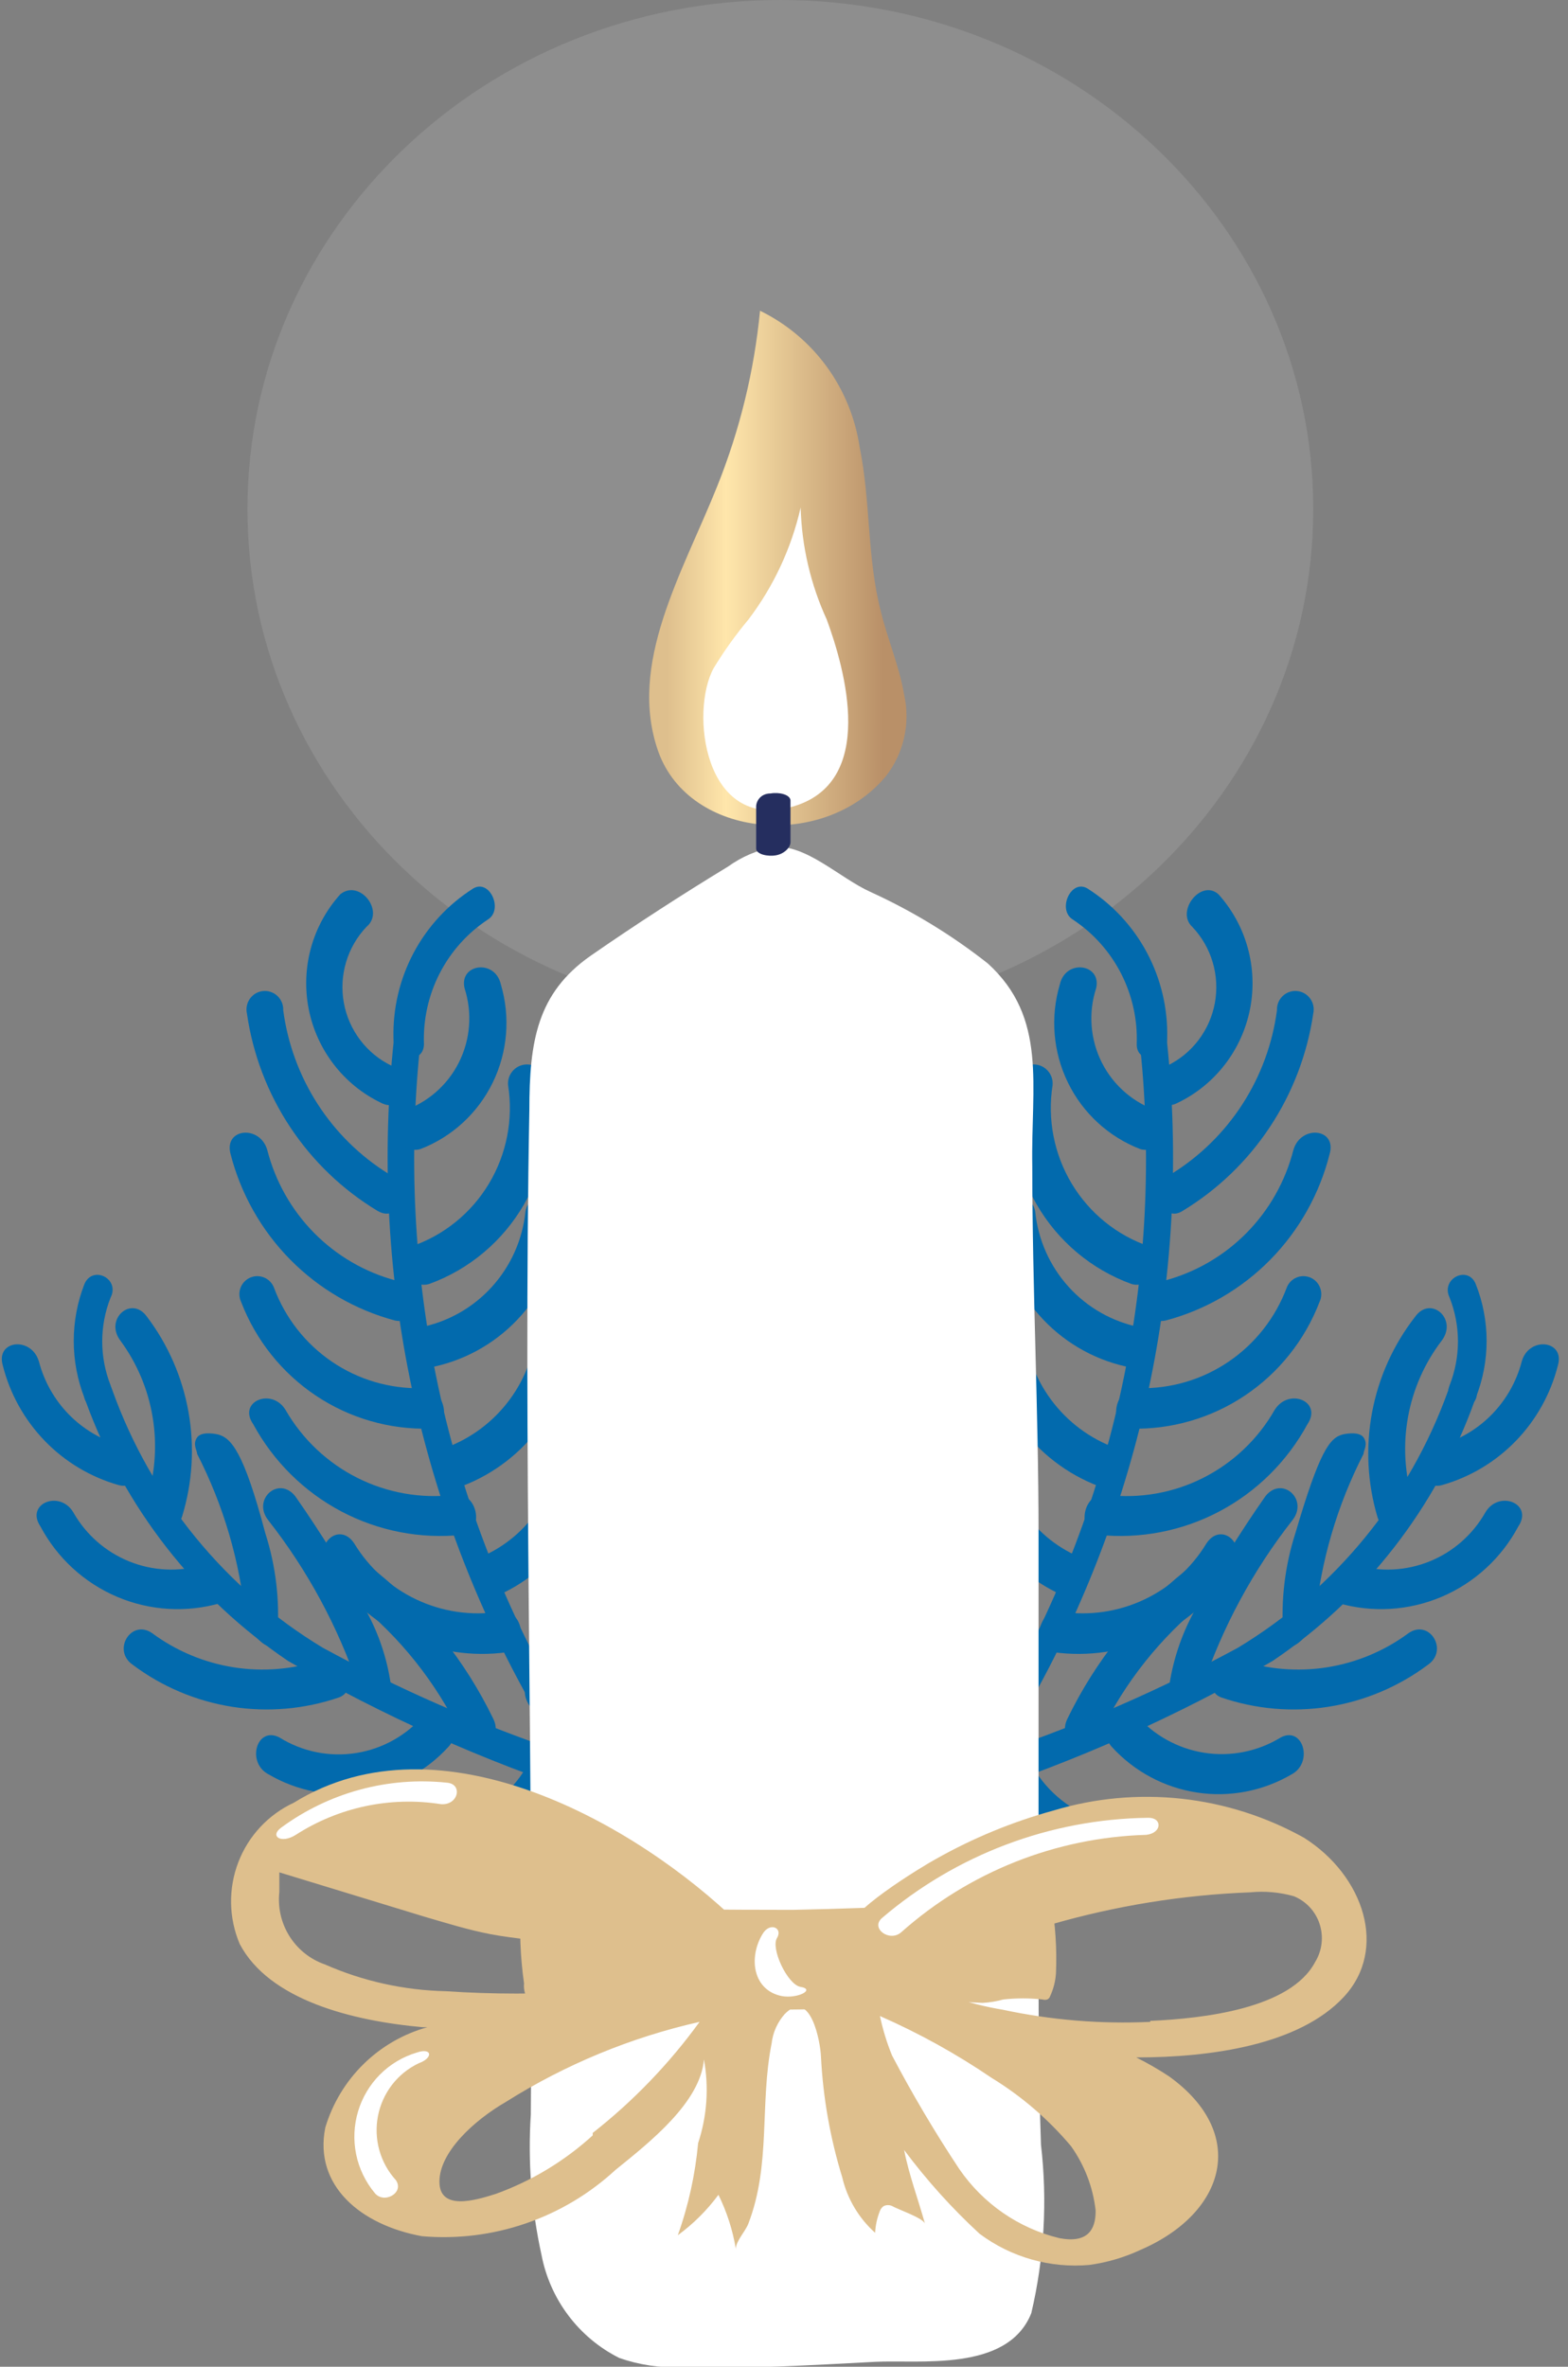 <svg width="53" height="80" viewBox="0 0 53 80" fill="none" xmlns="http://www.w3.org/2000/svg">
<rect x="0" y="0" width="53" height="80" fill="#808080" stroke="none"/>
<g clip-path="url(#clip0)">
<path opacity="0.11" d="M26.376 34.41C36.324 34.41 44.389 26.707 44.389 17.205C44.389 7.703 36.324 0 26.376 0C16.428 0 8.364 7.703 8.364 17.205C8.364 26.707 16.428 34.41 26.376 34.41Z" fill="white"/>
<path d="M49.88 43.4C50.372 44.636 50.372 46.016 49.88 47.253C49.635 47.944 48.736 47.532 48.998 46.825C49.374 45.873 49.374 44.812 48.998 43.861C48.687 43.219 49.619 42.758 49.88 43.4Z" fill="#026AAD"/>
<path d="M48.687 48.85C49.348 48.66 49.948 48.3 50.429 47.807C50.91 47.313 51.256 46.703 51.433 46.034C51.662 45.162 52.904 45.294 52.659 46.15C52.417 47.113 51.926 47.994 51.238 48.705C50.549 49.416 49.686 49.932 48.736 50.2C47.935 50.414 47.886 49.047 48.687 48.85Z" fill="#026AAD"/>
<path d="M47.837 44.503C48.36 43.779 49.276 44.585 48.736 45.31C48.155 46.068 47.763 46.956 47.592 47.898C47.421 48.84 47.477 49.81 47.756 50.727C48.017 51.517 46.808 52.077 46.562 51.286C46.219 50.136 46.156 48.919 46.378 47.738C46.6 46.557 47.1 45.448 47.837 44.503Z" fill="#026AAD"/>
<path d="M45.827 52.9C46.649 53.143 47.529 53.1 48.324 52.777C49.119 52.455 49.782 51.871 50.207 51.122C50.665 50.348 51.842 50.825 51.319 51.599C50.749 52.667 49.834 53.506 48.724 53.977C47.615 54.447 46.379 54.52 45.222 54.184C44.568 53.986 45.157 52.636 45.827 52.9Z" fill="#026AAD"/>
<path d="M45.386 48.487C45.386 48.487 45.925 48.356 46.088 48.586C46.252 48.817 46.088 49.031 46.088 49.146C45.196 50.885 44.641 52.779 44.454 54.727C44.41 54.89 44.332 55.042 44.225 55.172C44.062 55.402 43.751 55.715 43.555 55.633C43.359 55.551 43.392 55.37 43.375 55.238C43.292 54.086 43.431 52.929 43.784 51.83C44.601 49.047 44.944 48.603 45.386 48.487Z" fill="#026AAD"/>
<path d="M2.855 43.4C2.372 44.638 2.372 46.014 2.855 47.253C3.1 47.944 3.999 47.532 3.738 46.825C3.361 45.873 3.361 44.812 3.738 43.861C4.065 43.219 3.133 42.758 2.855 43.4Z" fill="#026AAD"/>
<path d="M4.065 48.85C3.405 48.66 2.804 48.3 2.323 47.807C1.842 47.313 1.496 46.703 1.319 46.034C1.074 45.162 -0.152 45.294 0.093 46.15C0.335 47.113 0.826 47.994 1.514 48.705C2.203 49.416 3.066 49.932 4.016 50.2C4.817 50.414 4.866 49.047 4.065 48.85Z" fill="#026AAD"/>
<path d="M4.964 44.503C4.441 43.779 3.526 44.585 4.065 45.31C4.627 46.071 5.002 46.957 5.158 47.893C5.315 48.829 5.248 49.789 4.964 50.694C4.702 51.484 5.912 52.044 6.157 51.253C6.506 50.114 6.58 48.907 6.372 47.733C6.165 46.559 5.682 45.451 4.964 44.503Z" fill="#026AAD"/>
<path d="M22.257 25.421C21.195 22.441 23.074 19.362 24.251 16.415C25.009 14.524 25.494 12.534 25.69 10.504C26.581 10.938 27.354 11.585 27.941 12.389C28.527 13.192 28.91 14.128 29.057 15.114C29.433 16.958 29.302 18.852 29.776 20.679C30.005 21.617 30.397 22.523 30.56 23.478C30.668 23.957 30.668 24.453 30.561 24.932C30.453 25.41 30.241 25.859 29.939 26.244C27.847 28.747 23.32 28.351 22.257 25.421Z" fill="url(#paint0_linear)"/>
<path d="M24.12 22.589C24.471 22.011 24.864 21.46 25.297 20.942C26.147 19.822 26.749 18.53 27.063 17.156C27.099 18.465 27.399 19.754 27.945 20.942C28.55 22.589 29.678 26.491 26.736 27.281C23.794 28.072 23.32 24.054 24.12 22.589Z" fill="white"/>
<path d="M39.403 34.822C40.288 42.495 38.786 50.256 35.105 57.032C34.712 57.768 34.287 58.492 33.83 59.206C36.591 58.263 39.27 57.09 41.839 55.699C45.132 53.712 47.643 50.641 48.949 47.005C48.963 46.933 48.993 46.865 49.036 46.806C49.08 46.747 49.136 46.699 49.2 46.664C49.265 46.63 49.336 46.61 49.409 46.607C49.482 46.604 49.555 46.617 49.622 46.646C49.689 46.675 49.749 46.718 49.798 46.774C49.846 46.829 49.882 46.894 49.902 46.965C49.922 47.036 49.926 47.11 49.914 47.182C49.901 47.255 49.873 47.324 49.831 47.384C48.542 50.96 46.155 54.028 43.016 56.143C39.788 58.012 36.375 59.535 32.833 60.687C31.309 62.817 29.672 64.862 27.929 66.812C25.427 69.443 23.343 72.448 21.75 75.719C21.304 75.557 20.835 75.468 20.361 75.456C20.361 75.061 20.525 74.665 20.606 74.254C21.109 73.754 21.558 73.202 21.947 72.608C21.947 72.871 21.832 73.134 21.767 73.414C23.547 70.46 25.628 67.701 27.978 65.182C29.179 63.951 30.273 62.618 31.247 61.198C31.933 60.029 32.882 59.041 33.601 57.905C37.68 51.035 39.403 43.005 38.504 35.052C38.308 34.328 39.289 34.229 39.403 34.822Z" fill="#026AAD"/>
<path d="M36.755 30.031C37.603 30.568 38.297 31.317 38.77 32.206C39.243 33.096 39.478 34.093 39.452 35.102C39.452 35.826 38.422 36.007 38.422 35.299C38.454 34.469 38.271 33.645 37.893 32.906C37.515 32.168 36.954 31.54 36.265 31.084C35.725 30.755 36.2 29.701 36.755 30.031Z" fill="#026AAD"/>
<path d="M41.185 30.228C41.65 30.745 41.989 31.364 42.174 32.036C42.36 32.708 42.387 33.414 42.254 34.099C42.12 34.783 41.83 35.427 41.406 35.978C40.982 36.53 40.436 36.974 39.812 37.275C39.044 37.687 38.684 36.435 39.452 36.024C39.869 35.822 40.232 35.525 40.512 35.155C40.792 34.785 40.982 34.354 41.065 33.896C41.147 33.438 41.122 32.967 40.989 32.522C40.857 32.076 40.621 31.668 40.302 31.331C39.73 30.805 40.596 29.701 41.185 30.228Z" fill="#026AAD"/>
<path d="M37.05 33.406C36.781 34.236 36.851 35.139 37.243 35.917C37.636 36.695 38.318 37.284 39.142 37.555C39.877 37.802 39.273 39.07 38.537 38.839C37.472 38.427 36.6 37.625 36.097 36.593C35.594 35.561 35.496 34.376 35.824 33.274C36.02 32.402 37.246 32.583 37.05 33.406Z" fill="#026AAD"/>
<path d="M39.599 39.679C40.563 39.081 41.383 38.274 42 37.317C42.616 36.36 43.013 35.278 43.163 34.147C43.159 34.058 43.175 33.969 43.208 33.886C43.241 33.804 43.292 33.729 43.356 33.668C43.42 33.606 43.496 33.56 43.58 33.531C43.664 33.501 43.753 33.49 43.841 33.499C43.929 33.507 44.014 33.534 44.091 33.578C44.168 33.623 44.235 33.683 44.287 33.755C44.339 33.828 44.374 33.91 44.392 33.998C44.41 34.085 44.408 34.175 44.389 34.262C44.187 35.633 43.687 36.942 42.924 38.094C42.161 39.247 41.154 40.216 39.975 40.93C39.289 41.375 38.864 40.123 39.599 39.679Z" fill="#026AAD"/>
<path d="M35.578 36.682C35.398 37.833 35.627 39.011 36.225 40.009C36.823 41.006 37.752 41.758 38.847 42.132C39.599 42.363 38.995 43.63 38.243 43.4C36.893 42.91 35.758 41.956 35.037 40.706C34.317 39.457 34.057 37.991 34.303 36.567C34.311 36.483 34.335 36.401 34.374 36.326C34.413 36.251 34.466 36.184 34.531 36.13C34.595 36.076 34.67 36.035 34.75 36.01C34.83 35.984 34.914 35.975 34.998 35.983C35.082 35.99 35.163 36.014 35.238 36.054C35.312 36.093 35.378 36.147 35.432 36.212C35.486 36.277 35.527 36.352 35.552 36.432C35.577 36.513 35.586 36.598 35.578 36.682Z" fill="#026AAD"/>
<path d="M39.371 43.285C40.419 43.004 41.374 42.447 42.138 41.672C42.902 40.896 43.447 39.93 43.718 38.872C43.964 38.016 45.19 38.131 44.944 39.004C44.604 40.355 43.911 41.59 42.937 42.581C41.962 43.571 40.742 44.28 39.403 44.635C38.602 44.816 38.553 43.466 39.371 43.285Z" fill="#026AAD"/>
<path d="M34.99 40.947C35.085 41.897 35.481 42.791 36.12 43.497C36.759 44.203 37.606 44.683 38.537 44.865C39.305 45.014 39.027 46.38 38.259 46.232C37.113 46.02 36.063 45.45 35.259 44.601C34.455 43.752 33.937 42.669 33.781 41.507C33.633 40.684 34.843 40.107 34.99 40.947Z" fill="#026AAD"/>
<path d="M38.488 46.923C39.568 46.949 40.629 46.637 41.525 46.029C42.421 45.422 43.107 44.549 43.49 43.532C43.518 43.454 43.562 43.384 43.618 43.325C43.675 43.265 43.743 43.218 43.818 43.185C43.893 43.153 43.974 43.136 44.056 43.136C44.137 43.136 44.218 43.153 44.293 43.185C44.368 43.217 44.436 43.264 44.493 43.324C44.549 43.383 44.593 43.454 44.622 43.531C44.651 43.608 44.664 43.69 44.66 43.772C44.657 43.854 44.636 43.935 44.601 44.009C44.105 45.3 43.225 46.405 42.08 47.171C40.936 47.938 39.584 48.328 38.21 48.29C37.425 48.224 37.654 46.857 38.488 46.923Z" fill="#026AAD"/>
<path d="M34.598 44.717C34.646 45.654 34.968 46.555 35.524 47.308C36.079 48.061 36.843 48.632 37.72 48.948C38.455 49.212 37.867 50.48 37.131 50.233C36.055 49.822 35.123 49.102 34.449 48.162C33.775 47.223 33.389 46.105 33.339 44.947C33.274 44.108 34.532 43.861 34.598 44.717Z" fill="#026AAD"/>
<path d="M37.393 50.529C38.515 50.665 39.653 50.467 40.664 49.957C41.675 49.448 42.516 48.651 43.081 47.664C43.555 46.891 44.715 47.368 44.192 48.142C43.51 49.398 42.474 50.424 41.215 51.089C39.956 51.754 38.529 52.029 37.115 51.879C36.347 51.747 36.625 50.397 37.393 50.529Z" fill="#026AAD"/>
<path d="M33.83 48.569C33.824 49.43 34.071 50.274 34.539 50.994C35.007 51.715 35.676 52.28 36.461 52.62C37.197 52.916 36.592 54.266 35.873 53.904C34.897 53.462 34.069 52.745 33.489 51.839C32.908 50.933 32.601 49.878 32.604 48.8C32.538 47.927 33.797 47.713 33.83 48.569Z" fill="#026AAD"/>
<path d="M35.873 54.48C36.824 54.623 37.797 54.481 38.669 54.071C39.541 53.661 40.274 53.002 40.776 52.175C41.267 51.418 42.182 52.175 41.675 52.982C41.048 53.999 40.141 54.811 39.065 55.32C37.988 55.828 36.789 56.011 35.611 55.847C34.827 55.633 35.104 54.332 35.873 54.48Z" fill="#026AAD"/>
<path d="M33.699 53.032C33.59 53.699 33.637 54.382 33.836 55.028C34.034 55.673 34.379 56.264 34.843 56.752C35.382 57.296 34.516 58.399 33.96 57.855C33.35 57.204 32.899 56.419 32.641 55.562C32.382 54.705 32.325 53.799 32.473 52.916C32.469 52.827 32.485 52.738 32.518 52.656C32.551 52.573 32.602 52.498 32.666 52.437C32.73 52.376 32.807 52.329 32.89 52.3C32.974 52.271 33.063 52.26 33.151 52.268C33.239 52.276 33.325 52.304 33.402 52.348C33.478 52.392 33.545 52.452 33.597 52.525C33.649 52.597 33.685 52.679 33.702 52.767C33.72 52.854 33.719 52.945 33.699 53.032Z" fill="#026AAD"/>
<path d="M41.888 56.11C42.844 56.43 43.862 56.515 44.857 56.358C45.853 56.2 46.796 55.805 47.608 55.205C48.311 54.711 48.981 55.781 48.262 56.275C47.274 57.013 46.123 57.499 44.907 57.691C43.692 57.883 42.448 57.776 41.283 57.378C40.564 57.114 41.152 55.83 41.888 56.11Z" fill="#026AAD"/>
<path d="M42.77 50.578C43.326 49.87 44.241 50.677 43.686 51.385C42.353 53.083 41.32 54.999 40.629 57.049C40.555 57.221 40.429 57.365 40.27 57.46C40.27 57.46 39.877 57.724 39.681 57.608C39.485 57.493 39.518 57.493 39.501 57.131C39.621 56.195 39.915 55.29 40.368 54.464C41.094 53.124 41.897 51.826 42.77 50.578Z" fill="#026AAD"/>
<path d="M38.39 57.954C38.984 58.647 39.803 59.104 40.701 59.246C41.599 59.388 42.517 59.204 43.293 58.728C44.045 58.333 44.405 59.584 43.653 59.979C42.689 60.543 41.562 60.759 40.46 60.591C39.358 60.423 38.345 59.883 37.589 59.057C37.017 58.465 37.883 57.279 38.39 57.954Z" fill="#026AAD"/>
<path d="M40.041 53.114C40.727 52.554 41.397 53.624 40.694 54.167C39.222 55.356 38.028 56.857 37.197 58.563C36.788 59.37 35.676 58.893 36.085 58.086C37.022 56.154 38.373 54.456 40.041 53.114Z" fill="#026AAD"/>
<path d="M34.663 59.222C35.043 60.156 35.76 60.911 36.669 61.336C37.578 61.76 38.614 61.823 39.567 61.511C40.368 61.28 40.4 62.63 39.567 62.844C38.35 63.21 37.041 63.097 35.904 62.529C34.766 61.96 33.885 60.979 33.437 59.782C33.143 59.025 34.385 58.465 34.663 59.222Z" fill="#026AAD"/>
<path d="M13.349 34.822C12.465 42.495 13.967 50.256 17.648 57.032C18.04 57.768 18.465 58.492 18.923 59.206C16.16 58.266 13.48 57.093 10.914 55.699C7.621 53.712 5.109 50.641 3.803 47.005C3.784 46.939 3.751 46.877 3.706 46.824C3.662 46.771 3.606 46.728 3.544 46.698C3.482 46.668 3.414 46.651 3.345 46.65C3.276 46.648 3.207 46.661 3.143 46.688C3.08 46.715 3.022 46.755 2.975 46.805C2.928 46.856 2.892 46.916 2.869 46.982C2.846 47.048 2.838 47.118 2.844 47.187C2.85 47.256 2.871 47.323 2.904 47.384C4.206 50.958 6.598 54.024 9.737 56.143C12.96 58.009 16.367 59.532 19.903 60.687C21.432 62.813 23.069 64.857 24.807 66.812C27.309 69.443 29.393 72.448 30.985 75.719C31.432 75.557 31.901 75.468 32.375 75.456C32.375 75.061 32.211 74.665 32.13 74.254C31.627 73.754 31.178 73.202 30.789 72.608C30.789 72.871 30.904 73.134 30.969 73.414C29.189 70.46 27.108 67.701 24.758 65.182C23.557 63.951 22.463 62.618 21.489 61.198C20.802 60.029 19.854 59.041 19.135 57.905C15.056 51.035 13.333 43.005 14.232 35.052C14.444 34.328 13.431 34.229 13.349 34.822Z" fill="#026AAD"/>
<path d="M15.997 30.031C15.149 30.568 14.455 31.317 13.982 32.206C13.509 33.096 13.274 34.093 13.3 35.102C13.3 35.826 14.313 36.007 14.33 35.299C14.299 34.469 14.481 33.645 14.859 32.906C15.237 32.168 15.798 31.54 16.487 31.084C17.027 30.755 16.553 29.701 15.997 30.031Z" fill="#026AAD"/>
<path d="M11.502 30.228C11.037 30.745 10.698 31.364 10.512 32.036C10.327 32.708 10.3 33.414 10.433 34.099C10.566 34.783 10.857 35.427 11.281 35.978C11.705 36.53 12.251 36.974 12.875 37.275C13.643 37.687 14.003 36.435 13.235 36.024C12.818 35.822 12.455 35.525 12.175 35.155C11.895 34.785 11.705 34.354 11.622 33.896C11.539 33.438 11.565 32.967 11.698 32.522C11.83 32.076 12.066 31.668 12.385 31.331C13.022 30.805 12.156 29.701 11.502 30.228Z" fill="#026AAD"/>
<path d="M15.703 33.406C15.971 34.236 15.901 35.139 15.509 35.917C15.117 36.695 14.434 37.284 13.611 37.555C12.875 37.802 13.48 39.07 14.215 38.839C15.281 38.427 16.152 37.625 16.655 36.593C17.158 35.561 17.256 34.376 16.929 33.274C16.732 32.402 15.507 32.583 15.703 33.406Z" fill="#026AAD"/>
<path d="M13.136 39.679C12.172 39.081 11.352 38.274 10.736 37.317C10.12 36.36 9.723 35.278 9.573 34.147C9.577 34.058 9.561 33.969 9.528 33.886C9.495 33.804 9.444 33.729 9.38 33.668C9.316 33.606 9.239 33.56 9.156 33.531C9.072 33.501 8.983 33.49 8.895 33.499C8.807 33.507 8.721 33.534 8.644 33.578C8.568 33.623 8.501 33.683 8.449 33.755C8.397 33.828 8.361 33.91 8.344 33.998C8.326 34.085 8.327 34.175 8.347 34.262C8.545 35.634 9.044 36.944 9.807 38.097C10.571 39.251 11.58 40.218 12.761 40.93C13.529 41.375 13.888 40.123 13.136 39.679Z" fill="#026AAD"/>
<path d="M17.174 36.682C17.355 37.833 17.125 39.011 16.527 40.009C15.929 41.006 15 41.758 13.905 42.132C13.153 42.363 13.758 43.63 14.509 43.4C15.859 42.91 16.994 41.956 17.715 40.706C18.435 39.457 18.695 37.991 18.449 36.567C18.441 36.483 18.417 36.401 18.378 36.326C18.339 36.251 18.286 36.184 18.221 36.13C18.157 36.076 18.082 36.035 18.002 36.01C17.922 35.984 17.838 35.975 17.754 35.983C17.67 35.99 17.589 36.014 17.514 36.054C17.44 36.093 17.374 36.147 17.32 36.212C17.266 36.277 17.225 36.352 17.2 36.432C17.175 36.513 17.166 36.598 17.174 36.682Z" fill="#026AAD"/>
<path d="M13.382 43.285C12.334 43.004 11.378 42.447 10.614 41.672C9.85 40.896 9.305 39.93 9.034 38.872C8.789 38.016 7.563 38.131 7.792 39.004C8.138 40.355 8.835 41.589 9.812 42.579C10.789 43.568 12.009 44.278 13.349 44.635C14.15 44.816 14.199 43.466 13.382 43.285Z" fill="#026AAD"/>
<path d="M17.762 40.947C17.665 41.896 17.268 42.789 16.629 43.495C15.991 44.2 15.145 44.68 14.215 44.865C13.447 45.014 13.725 46.38 14.493 46.232C15.639 46.02 16.689 45.45 17.493 44.601C18.298 43.752 18.815 42.669 18.972 41.507C19.102 40.684 17.909 40.107 17.762 40.947Z" fill="#026AAD"/>
<path d="M14.248 46.923C13.17 46.948 12.112 46.635 11.219 46.028C10.325 45.42 9.642 44.548 9.263 43.532C9.234 43.454 9.19 43.384 9.134 43.325C9.077 43.265 9.01 43.218 8.934 43.185C8.859 43.153 8.778 43.136 8.697 43.136C8.615 43.136 8.534 43.153 8.459 43.185C8.384 43.217 8.316 43.264 8.259 43.324C8.203 43.383 8.159 43.454 8.13 43.531C8.101 43.608 8.088 43.69 8.092 43.772C8.096 43.854 8.116 43.935 8.151 44.009C8.647 45.3 9.528 46.405 10.672 47.171C11.816 47.938 13.168 48.328 14.542 48.29C15.327 48.224 15.049 46.857 14.248 46.923Z" fill="#026AAD"/>
<path d="M18.154 44.717C18.106 45.654 17.784 46.555 17.229 47.308C16.673 48.061 15.909 48.632 15.033 48.948C14.297 49.212 14.886 50.48 15.621 50.233C16.697 49.822 17.629 49.102 18.303 48.162C18.977 47.223 19.363 46.105 19.413 44.947C19.479 44.108 18.22 43.861 18.154 44.717Z" fill="#026AAD"/>
<path d="M15.36 50.529C14.235 50.664 13.095 50.465 12.082 49.956C11.068 49.447 10.225 48.651 9.655 47.664C9.197 46.891 8.02 47.368 8.56 48.142C9.242 49.398 10.278 50.424 11.537 51.089C12.797 51.754 14.223 52.029 15.637 51.879C16.406 51.747 16.128 50.397 15.36 50.529Z" fill="#026AAD"/>
<path d="M18.923 48.569C18.927 49.432 18.677 50.277 18.206 50.998C17.735 51.718 17.063 52.282 16.275 52.62C15.556 52.916 16.16 54.266 16.88 53.904C17.855 53.462 18.684 52.745 19.264 51.839C19.844 50.933 20.151 49.878 20.149 48.8C20.214 47.927 18.955 47.713 18.923 48.569Z" fill="#026AAD"/>
<path d="M16.88 54.48C15.928 54.623 14.955 54.481 14.084 54.071C13.212 53.661 12.479 53.002 11.976 52.175C11.486 51.418 10.57 52.175 11.077 52.982C11.704 53.999 12.611 54.811 13.688 55.32C14.764 55.828 15.963 56.011 17.141 55.847C17.926 55.633 17.648 54.332 16.88 54.48Z" fill="#026AAD"/>
<path d="M19.053 53.032C19.162 53.699 19.115 54.382 18.916 55.028C18.718 55.673 18.373 56.264 17.909 56.752C17.37 57.296 18.236 58.399 18.792 57.855C19.402 57.204 19.854 56.419 20.112 55.562C20.37 54.705 20.427 53.799 20.279 52.916C20.283 52.827 20.267 52.738 20.234 52.656C20.201 52.573 20.15 52.498 20.086 52.437C20.022 52.376 19.945 52.329 19.862 52.3C19.778 52.271 19.689 52.26 19.601 52.268C19.513 52.276 19.427 52.304 19.351 52.348C19.274 52.392 19.207 52.452 19.155 52.525C19.104 52.597 19.067 52.679 19.05 52.767C19.032 52.854 19.034 52.945 19.053 53.032Z" fill="#026AAD"/>
<path d="M6.86 52.9C6.038 53.143 5.158 53.1 4.363 52.777C3.568 52.455 2.904 51.871 2.479 51.122C2.022 50.348 0.845 50.825 1.368 51.599C1.937 52.667 2.853 53.506 3.963 53.977C5.072 54.447 6.308 54.52 7.465 54.184C8.233 53.986 7.595 52.636 6.86 52.9Z" fill="#026AAD"/>
<path d="M7.367 48.487C7.367 48.487 6.827 48.356 6.664 48.586C6.5 48.817 6.664 49.031 6.664 49.146C7.556 50.885 8.111 52.779 8.298 54.727C8.342 54.89 8.42 55.042 8.527 55.172C8.691 55.402 9.001 55.715 9.197 55.633C9.393 55.551 9.361 55.37 9.377 55.238C9.46 54.086 9.321 52.929 8.969 51.83C8.233 49.047 7.808 48.603 7.367 48.487Z" fill="#026AAD"/>
<path d="M10.864 56.11C9.908 56.43 8.89 56.515 7.895 56.358C6.9 56.2 5.956 55.805 5.144 55.205C4.441 54.711 3.771 55.781 4.49 56.275C5.475 57.013 6.624 57.498 7.836 57.691C9.049 57.883 10.29 57.775 11.453 57.378C12.188 57.114 11.6 55.83 10.864 56.11Z" fill="#026AAD"/>
<path d="M9.982 50.578C9.426 49.87 8.511 50.677 9.066 51.385C10.399 53.083 11.432 54.999 12.123 57.049C12.197 57.221 12.323 57.365 12.483 57.46C12.483 57.46 12.875 57.724 13.071 57.608C13.267 57.493 13.235 57.493 13.235 57.131C13.126 56.195 12.837 55.289 12.385 54.464C11.658 53.124 10.855 51.826 9.982 50.578Z" fill="#026AAD"/>
<path d="M14.346 57.954C13.755 58.653 12.936 59.114 12.037 59.256C11.137 59.398 10.217 59.211 9.442 58.728C8.674 58.333 8.315 59.584 9.083 59.979C10.047 60.543 11.173 60.759 12.276 60.591C13.378 60.423 14.391 59.883 15.147 59.057C15.735 58.465 14.869 57.279 14.346 57.954Z" fill="#026AAD"/>
<path d="M12.711 53.114C12.025 52.554 11.355 53.624 12.058 54.167C13.53 55.356 14.725 56.857 15.556 58.563C15.964 59.37 17.076 58.893 16.667 58.086C15.73 56.154 14.379 54.456 12.711 53.114Z" fill="#026AAD"/>
<path d="M18.04 59.222C17.66 60.156 16.944 60.911 16.034 61.336C15.125 61.76 14.09 61.823 13.136 61.511C12.336 61.28 12.287 62.63 13.136 62.844C14.353 63.21 15.662 63.097 16.8 62.529C17.937 61.96 18.818 60.979 19.266 59.782C19.675 59.025 18.4 58.465 18.04 59.222Z" fill="#026AAD"/>
<path d="M32.342 54.81C31.929 56.46 32.091 58.204 32.8 59.749C33.159 60.473 32.081 61.395 31.721 60.605C30.837 58.744 30.623 56.631 31.116 54.629C31.312 53.805 32.538 53.986 32.342 54.81Z" fill="#026AAD"/>
<path d="M31.361 62.597C31.98 63.218 32.776 63.627 33.638 63.769C34.5 63.911 35.384 63.777 36.167 63.388C36.951 63.025 37.311 64.276 36.526 64.622C35.55 65.116 34.446 65.293 33.365 65.128C32.285 64.963 31.282 64.464 30.495 63.7C29.939 63.157 30.806 62.054 31.361 62.597Z" fill="#026AAD"/>
<path d="M29.482 58.448C29.972 57.675 30.887 58.448 30.397 59.255C29.419 60.749 29.066 62.572 29.416 64.326C29.596 65.149 28.387 65.709 28.207 64.886C27.988 63.781 27.987 62.644 28.206 61.539C28.425 60.434 28.858 59.384 29.482 58.448Z" fill="#026AAD"/>
<path d="M27.978 66.516C28.663 67.035 29.504 67.303 30.36 67.273C31.217 67.243 32.038 66.917 32.685 66.351C33.388 65.808 34.042 66.861 33.339 67.405C32.485 68.166 31.395 68.604 30.255 68.643C29.116 68.682 27.998 68.32 27.095 67.619C26.491 67.158 27.373 66.022 27.978 66.516Z" fill="#026AAD"/>
<path d="M27.945 64.079L25.984 68.821C25.959 68.904 25.917 68.98 25.86 69.045C25.804 69.11 25.734 69.162 25.656 69.198C25.578 69.234 25.493 69.253 25.407 69.253C25.321 69.253 25.236 69.235 25.158 69.2C25.08 69.165 25.01 69.113 24.953 69.048C24.896 68.983 24.853 68.907 24.828 68.825C24.802 68.742 24.794 68.655 24.805 68.569C24.815 68.483 24.844 68.401 24.889 68.327L26.85 63.602C26.871 63.516 26.911 63.436 26.966 63.367C27.021 63.298 27.09 63.242 27.169 63.203C27.248 63.164 27.334 63.142 27.422 63.14C27.509 63.138 27.596 63.155 27.677 63.19C27.758 63.225 27.83 63.278 27.888 63.343C27.947 63.409 27.99 63.487 28.015 63.572C28.041 63.657 28.048 63.746 28.036 63.833C28.024 63.921 27.993 64.005 27.945 64.079Z" fill="#026AAD"/>
<path d="M24.742 69.99C25.243 70.27 25.825 70.366 26.389 70.261C26.953 70.156 27.462 69.856 27.831 69.413C27.877 69.338 27.939 69.274 28.012 69.225C28.085 69.177 28.168 69.144 28.255 69.131C28.342 69.118 28.43 69.124 28.515 69.149C28.599 69.173 28.677 69.216 28.743 69.275C28.809 69.333 28.862 69.405 28.898 69.485C28.934 69.566 28.951 69.654 28.95 69.742C28.949 69.831 28.929 69.918 28.89 69.998C28.852 70.077 28.798 70.148 28.73 70.204C28.206 70.887 27.464 71.365 26.629 71.557C25.794 71.749 24.919 71.643 24.153 71.257C23.483 70.862 24.072 69.578 24.742 69.99Z" fill="#026AAD"/>
<path d="M24.823 67.751C24.447 69.2 24.071 70.665 23.679 72.114C23.467 72.986 22.224 72.855 22.453 71.998C22.846 70.533 23.221 69.068 23.597 67.619C23.826 66.746 25.052 66.878 24.823 67.751Z" fill="#026AAD"/>
<path d="M22.11 73.2C22.807 73.362 23.534 73.341 24.221 73.139C24.907 72.937 25.531 72.562 26.033 72.048C26.67 71.439 27.324 72.492 26.687 73.102C26.057 73.74 25.278 74.21 24.421 74.466C23.564 74.722 22.657 74.757 21.783 74.567C21.08 74.369 21.309 73.019 22.11 73.2Z" fill="#026AAD"/>
<path d="M17.893 37.522C17.893 35.2 18.154 33.571 19.969 32.303C21.489 31.249 23.042 30.245 24.611 29.29C25.069 28.96 25.594 28.736 26.147 28.631C27.242 28.532 28.37 29.669 29.416 30.146C30.831 30.79 32.165 31.603 33.388 32.566C35.415 34.41 34.843 36.699 34.892 39.415C34.892 43.548 35.104 47.648 35.104 51.846C35.104 56.407 35.104 60.984 35.104 65.544C35.104 67.866 35.104 70.187 35.186 72.492C35.407 74.396 35.297 76.324 34.859 78.189C34.058 80.198 31.067 79.753 29.563 79.835C27.357 79.951 25.166 80.082 23.025 80.016C22.315 80.044 21.605 79.938 20.933 79.704C20.257 79.365 19.668 78.874 19.212 78.268C18.756 77.663 18.444 76.96 18.302 76.213C17.96 74.657 17.839 73.061 17.942 71.471C18.04 60.111 17.68 48.8 17.893 37.522Z" fill="white"/>
<path d="M26.049 26.82C25.706 26.82 25.559 27.084 25.559 27.265C25.559 27.742 25.559 28.22 25.559 28.681C25.559 28.878 25.951 28.961 26.229 28.911C26.507 28.862 26.719 28.648 26.719 28.467C26.719 27.989 26.719 27.512 26.719 27.051C26.703 26.853 26.327 26.771 26.049 26.82Z" fill="#252E5F"/>
<path d="M17.795 67.504C17.926 67.668 18.154 67.718 18.563 67.75C22.29 67.948 26.049 67.997 29.792 67.849C30.389 67.841 30.984 67.792 31.574 67.701C32.118 67.667 32.664 67.667 33.208 67.701C33.446 67.689 33.682 67.65 33.911 67.586C34.351 67.537 34.795 67.537 35.235 67.586C35.288 67.602 35.345 67.602 35.399 67.586C35.422 67.575 35.443 67.559 35.46 67.539C35.477 67.519 35.49 67.496 35.497 67.471C35.609 67.227 35.676 66.965 35.693 66.697C35.728 65.87 35.673 65.042 35.529 64.227C35.546 64.185 35.546 64.138 35.529 64.095C35.366 63.865 34.124 64.178 33.895 64.194L31.492 64.375C29.939 64.474 28.387 64.523 26.817 64.556C26.049 64.556 17.615 64.556 17.615 64.293C17.55 65.21 17.583 66.132 17.713 67.043C17.698 67.201 17.727 67.36 17.795 67.504Z" fill="url(#paint1_linear)"/>
<path d="M44.078 62.12C42.798 61.407 41.39 60.958 39.937 60.8C38.483 60.642 37.012 60.777 35.611 61.198C34.22 61.58 32.88 62.133 31.623 62.844C31.28 63.025 28.354 64.787 28.828 65.215C28.362 64.862 27.803 64.656 27.221 64.624C26.639 64.592 26.06 64.735 25.559 65.034C25.47 65.107 25.362 65.153 25.248 65.166C25.132 65.152 25.027 65.093 24.954 65.001C21.571 61.708 14.902 57.856 9.933 60.934C9.071 61.334 8.397 62.056 8.055 62.947C7.713 63.839 7.73 64.83 8.102 65.709C9.099 67.602 11.894 68.31 14.297 68.524H14.444C13.631 68.75 12.889 69.179 12.286 69.772C11.682 70.366 11.239 71.103 10.995 71.916C10.603 73.875 12.188 75.209 14.264 75.588C15.448 75.69 16.641 75.544 17.766 75.158C18.892 74.773 19.925 74.157 20.802 73.349C21.963 72.41 23.679 71.06 23.794 69.611C23.966 70.557 23.899 71.531 23.597 72.443C23.499 73.505 23.269 74.551 22.911 75.555C23.435 75.172 23.898 74.711 24.284 74.188C24.568 74.765 24.766 75.381 24.872 76.016C24.872 75.752 25.199 75.423 25.297 75.159C26.066 73.151 25.673 71.126 26.082 69.068C26.124 68.701 26.279 68.356 26.523 68.08C27.406 67.174 27.733 69.051 27.749 69.512C27.819 70.898 28.06 72.27 28.468 73.595C28.638 74.321 29.026 74.977 29.58 75.472C29.593 75.218 29.648 74.968 29.743 74.731C29.768 74.664 29.814 74.606 29.874 74.567C29.918 74.547 29.965 74.537 30.013 74.537C30.061 74.537 30.108 74.547 30.152 74.567C30.348 74.682 31.181 74.962 31.263 75.159C31.034 74.336 30.724 73.513 30.56 72.673C31.322 73.695 32.175 74.643 33.11 75.505C34.177 76.302 35.498 76.677 36.821 76.559C37.42 76.477 38.004 76.305 38.553 76.049C41.446 74.797 42.198 72.114 39.518 70.187C39.161 69.95 38.789 69.736 38.406 69.545C40.956 69.545 43.914 69.117 45.418 67.504C46.922 65.89 46.105 63.404 44.078 62.12ZM9.442 63.947V63.289L14.346 64.787C15.082 65.001 15.817 65.232 16.585 65.38C17.354 65.528 18.563 65.627 19.56 65.775C20.83 65.954 22.075 66.28 23.27 66.746C23.27 66.746 23.385 66.746 23.401 66.862C22.232 67.102 21.046 67.25 19.854 67.306C18.26 67.413 16.66 67.413 15.065 67.306C13.657 67.276 12.269 66.968 10.979 66.4C10.484 66.228 10.063 65.891 9.783 65.445C9.504 64.999 9.384 64.471 9.442 63.947ZM20.034 72.18C19.083 73.047 17.973 73.718 16.765 74.155C16.046 74.386 14.853 74.731 14.853 73.744C14.853 72.756 15.997 71.686 17.108 71.043C19.121 69.778 21.331 68.865 23.646 68.343C22.621 69.757 21.405 71.021 20.034 72.097V72.18ZM37.033 74.748C37.033 75.374 36.755 75.835 35.807 75.653C34.432 75.32 33.228 74.487 32.424 73.316C31.602 72.077 30.844 70.796 30.152 69.479C29.976 69.048 29.84 68.602 29.743 68.146C31.063 68.725 32.326 69.425 33.519 70.237C34.529 70.855 35.434 71.634 36.2 72.542C36.657 73.183 36.944 73.931 37.033 74.715V74.748ZM38.88 68.343C37.208 68.421 35.532 68.283 33.895 67.932C32.753 67.744 31.649 67.372 30.626 66.829C31.901 65.61 33.895 65.577 35.529 65.05C37.722 64.416 39.983 64.051 42.264 63.964C42.758 63.916 43.257 63.961 43.735 64.096C43.939 64.18 44.123 64.308 44.274 64.47C44.424 64.633 44.538 64.827 44.606 65.039C44.674 65.25 44.696 65.475 44.67 65.695C44.644 65.916 44.57 66.129 44.454 66.318C43.62 67.899 40.678 68.228 38.88 68.31V68.343Z" fill="url(#paint2_linear)"/>
<path d="M15.114 60.259C13.124 60.047 11.126 60.587 9.508 61.774C9.099 62.071 9.508 62.334 9.998 62.021C11.452 61.085 13.196 60.716 14.902 60.984C15.49 61.033 15.654 60.309 15.114 60.259Z" fill="white"/>
<path d="M27.046 67.158C26.605 67.059 26.049 65.857 26.262 65.511C26.474 65.166 26.017 64.952 25.771 65.38C25.297 66.17 25.444 67.273 26.425 67.471C26.965 67.57 27.586 67.24 27.046 67.158Z" fill="white"/>
<path d="M38.798 61.445C35.501 61.487 32.322 62.687 29.808 64.836C29.416 65.182 30.07 65.66 30.462 65.314C32.757 63.273 35.69 62.108 38.749 62.021C39.289 61.955 39.289 61.428 38.798 61.445Z" fill="white"/>
<path d="M14.085 69.381C13.617 69.52 13.191 69.775 12.845 70.121C12.5 70.467 12.245 70.895 12.104 71.365C11.963 71.835 11.94 72.334 12.037 72.815C12.135 73.296 12.35 73.745 12.662 74.122C12.973 74.517 13.676 74.122 13.382 73.694C13.119 73.405 12.927 73.058 12.822 72.681C12.717 72.304 12.701 71.908 12.776 71.523C12.851 71.139 13.014 70.778 13.252 70.468C13.491 70.159 13.799 69.911 14.15 69.743C14.656 69.562 14.607 69.2 14.085 69.381Z" fill="white"/>
</g>
<defs>
<linearGradient id="paint0_linear" x1="21.947" y1="19.197" x2="30.626" y2="19.197" gradientUnits="userSpaceOnUse">
<stop offset="0.07" stop-color="#DEBF8D"/>
<stop offset="0.3" stop-color="#FFE6AB"/>
<stop offset="0.57" stop-color="#DEBF8D"/>
<stop offset="0.91" stop-color="#B99068"/>
</linearGradient>
<linearGradient id="paint1_linear" x1="2928.83" y1="1811.4" x2="3130.51" y2="1811.4" gradientUnits="userSpaceOnUse">
<stop offset="0.07" stop-color="#DEBF8D"/>
<stop offset="0.3" stop-color="#FFE6AB"/>
<stop offset="0.57" stop-color="#DEBF8D"/>
<stop offset="0.91" stop-color="#B99068"/>
</linearGradient>
<linearGradient id="paint2_linear" x1="5945.41" y1="7551.15" x2="6849.68" y2="7551.15" gradientUnits="userSpaceOnUse">
<stop offset="0.07" stop-color="#DEBF8D"/>
<stop offset="0.3" stop-color="#FFE6AB"/>
<stop offset="0.57" stop-color="#DEBF8D"/>
<stop offset="0.91" stop-color="#B99068"/>
</linearGradient>
<clipPath id="clip0">
<rect width="52.632" height="80" fill="white" transform="translate(0.06)"/>
</clipPath>
</defs>
</svg>
